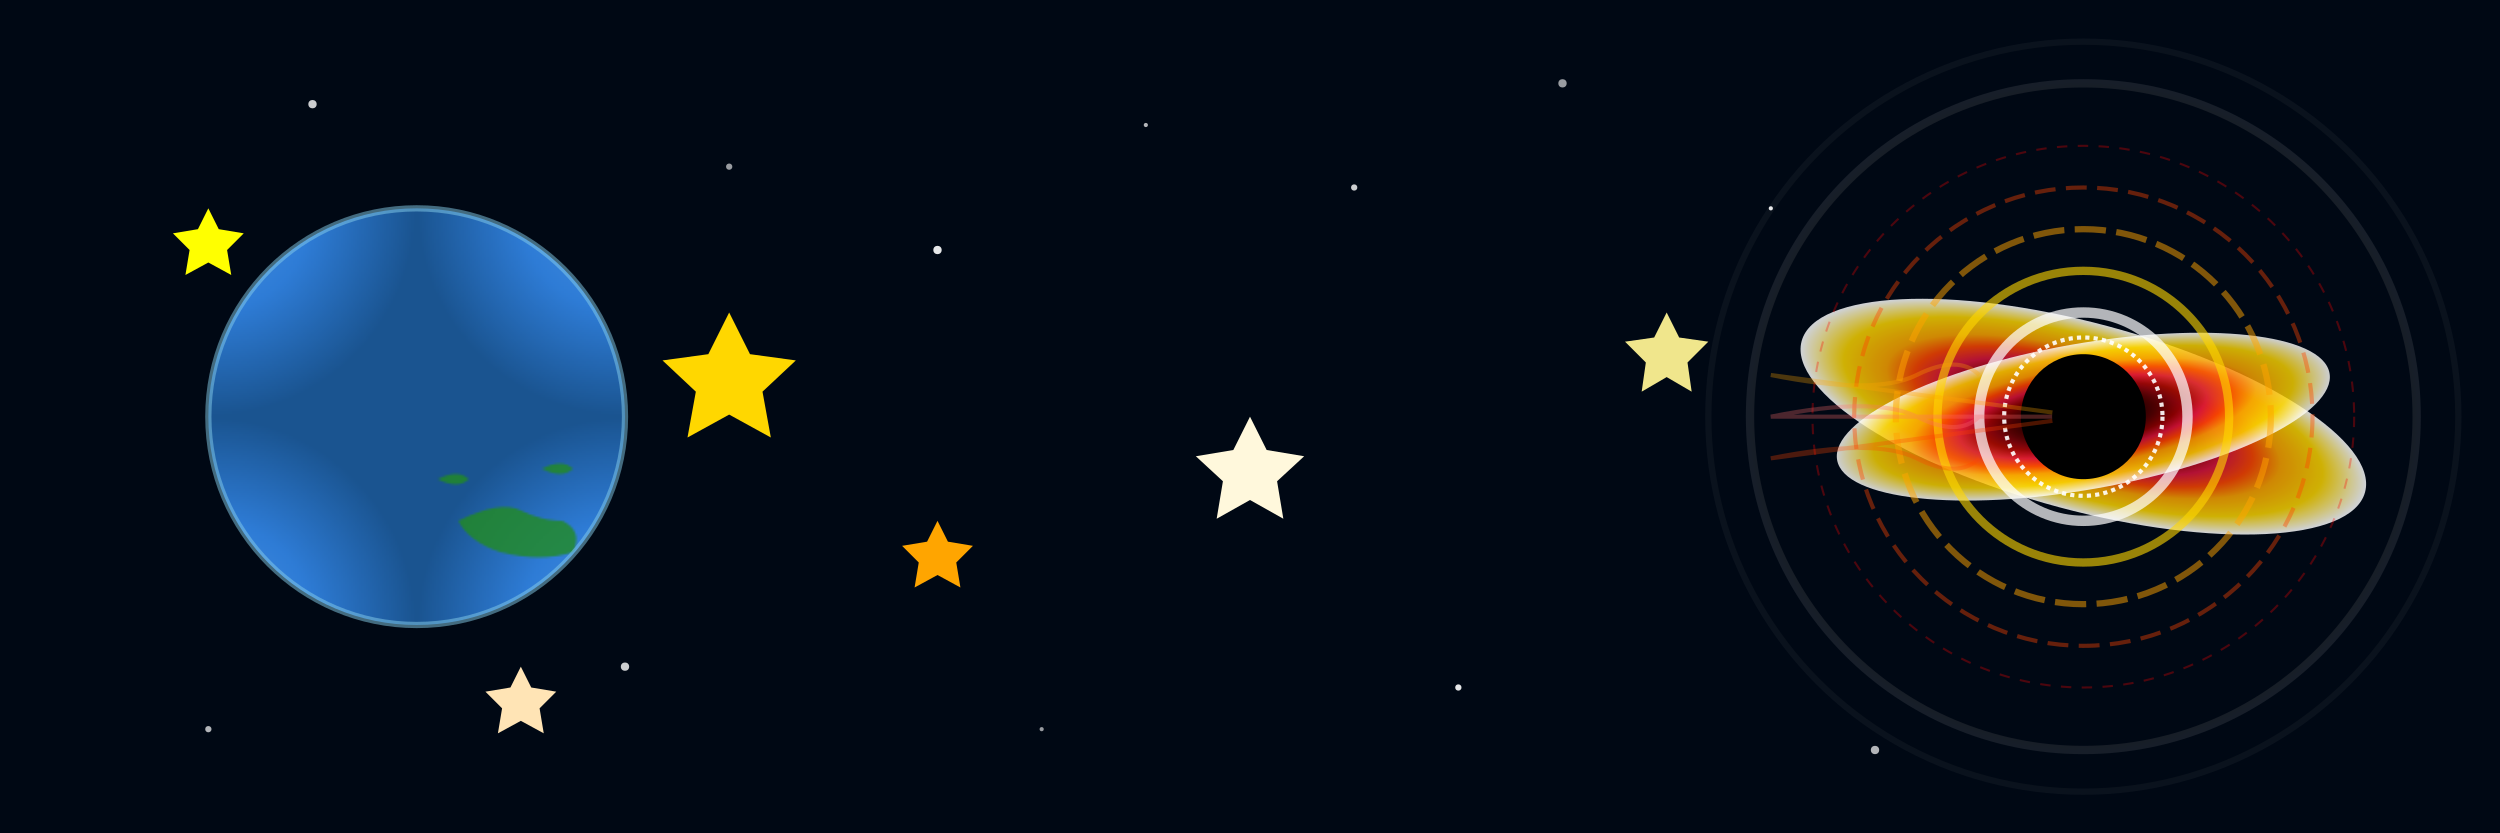 <svg id="AnimLogo" viewBox="0 0 1200 400" xmlns="http://www.w3.org/2000/svg" height="400">
  <!-- Background -->
  <rect width="1200" height="400" fill="#000814" />
  
  <!-- Background stars (small dots) -->
  <circle cx="150" cy="50" r="2" fill="white" opacity="0.8"/>
  <circle cx="350" cy="80" r="1.5" fill="white" opacity="0.6"/>
  <circle cx="450" cy="120" r="2" fill="white" opacity="0.9"/>
  <circle cx="550" cy="60" r="1" fill="white" opacity="0.7"/>
  <circle cx="650" cy="90" r="1.5" fill="white" opacity="0.8"/>
  <circle cx="750" cy="40" r="2" fill="white" opacity="0.6"/>
  <circle cx="850" cy="100" r="1" fill="white" opacity="0.9"/>
  <circle cx="100" cy="350" r="1.5" fill="white" opacity="0.7"/>
  <circle cx="300" cy="320" r="2" fill="white" opacity="0.8"/>
  <circle cx="500" cy="350" r="1" fill="white" opacity="0.6"/>
  <circle cx="700" cy="330" r="1.5" fill="white" opacity="0.9"/>
  <circle cx="900" cy="360" r="2" fill="white" opacity="0.7"/>
  
  <!-- Earth -->
  <defs>
    <radialGradient id="earthGradient">
      <stop offset="0%" stop-color="#4a90e2"/>
      <stop offset="50%" stop-color="#2e7cd6"/>
      <stop offset="100%" stop-color="#1a5490"/>
    </radialGradient>
    <pattern id="earthPattern" x="0" y="0" width="100%" height="100%">
      <rect width="100%" height="100%" fill="url(#earthGradient)"/>
      <!-- Continents -->
      <path d="M20,50 Q40,40 50,45 T70,50 Q80,55 75,65 Q60,70 40,65 Q25,60 20,50" fill="#228b22" opacity="0.8"/>
      <path d="M10,30 Q20,25 25,30 Q20,35 10,30" fill="#228b22" opacity="0.8"/>
      <path d="M60,25 Q70,20 75,25 Q70,30 60,25" fill="#228b22" opacity="0.8"/>
    </pattern>
  </defs>
  <circle cx="200" cy="200" r="100" fill="url(#earthPattern)" />
  <!-- Earth atmosphere glow -->
  <circle cx="200" cy="200" r="100" stroke="#87CEEB" stroke-width="3" fill="none" opacity="0.5"/>
  
  <!-- Stars around Earth -->
  <polygon points="350,150 360,170 382,173 366,188 370,210 350,199 330,210 334,188 318,173 340,170" fill="#FFD700" />
  <polygon points="450,250 455,260 467,262 459,270 461,282 450,276 439,282 441,270 433,262 445,260" fill="#FFA500" />
  <polygon points="100,100 105,110 117,112 109,120 111,132 100,126 89,132 91,120 83,112 95,110" fill="#FFFF00" />
  <polygon points="250,320 255,330 267,332 259,340 261,352 250,346 239,352 241,340 233,332 245,330" fill="#FFE4B5" />
  
  <!-- Medium stars -->
  <polygon points="600,200 608,216 626,219 613,231 616,249 600,240 584,249 587,231 574,219 592,216" fill="#FFF8DC" />
  <polygon points="800,150 806,162 820,164 810,174 812,188 800,181 788,188 790,174 780,164 794,162" fill="#F0E68C" />
  
  <!-- Black hole with concentric circles -->
  <defs>
    <!-- Accretion disk gradient -->
    <radialGradient id="accretionDisk">
      <stop offset="0%" stop-color="#000000"/>
      <stop offset="10%" stop-color="#000000"/>
      <stop offset="20%" stop-color="#1a0000"/>
      <stop offset="30%" stop-color="#4a0000"/>
      <stop offset="40%" stop-color="#8B0000"/>
      <stop offset="50%" stop-color="#DC143C"/>
      <stop offset="60%" stop-color="#FF4500"/>
      <stop offset="70%" stop-color="#FFA500"/>
      <stop offset="85%" stop-color="#FFD700" opacity="0.8"/>
      <stop offset="100%" stop-color="#FFFFFF" opacity="0.3"/>
    </radialGradient>
    
    <!-- Swirling effect filter -->
    <filter id="turbulence">
      <feTurbulence type="fractalNoise" baseFrequency="0.02" numOctaves="3" result="turbulence"/>
      <feComposite in="turbulence" in2="SourceGraphic" operator="multiply"/>
    </filter>
    
    <!-- Distortion filter -->
    <filter id="distort">
      <feTurbulence type="turbulence" baseFrequency="0.01" numOctaves="2" result="turbulence"/>
      <feDisplacementMap in2="turbulence" in="SourceGraphic" scale="10" xChannelSelector="R" yChannelSelector="G"/>
    </filter>
  </defs>
  
  <!-- Gravitational lensing effect background -->
  <ellipse cx="1000" cy="200" rx="180" ry="180" fill="none" stroke="url(#accretionDisk)" stroke-width="3" opacity="0.2" filter="url(#distort)"/>
  <ellipse cx="1000" cy="200" rx="160" ry="160" fill="none" stroke="url(#accretionDisk)" stroke-width="4" opacity="0.3" filter="url(#distort)"/>
  
  <!-- Swirling accretion disk -->
  <g transform="rotate(15 1000 200)">
    <ellipse cx="1000" cy="200" rx="140" ry="45" fill="url(#accretionDisk)" opacity="0.9" filter="url(#turbulence)"/>
  </g>
  <g transform="rotate(-10 1000 200)">
    <ellipse cx="1000" cy="200" rx="120" ry="35" fill="url(#accretionDisk)" opacity="0.8"/>
  </g>
  
  <!-- Intense gravitational waves -->
  <circle cx="1000" cy="200" r="130" stroke="#FF0000" stroke-width="1" fill="none" opacity="0.3" stroke-dasharray="5,5"/>
  <circle cx="1000" cy="200" r="110" stroke="#FF4500" stroke-width="2" fill="none" opacity="0.4" stroke-dasharray="10,5"/>
  <circle cx="1000" cy="200" r="90" stroke="#FFA500" stroke-width="3" fill="none" opacity="0.5" stroke-dasharray="15,5"/>
  <circle cx="1000" cy="200" r="70" stroke="#FFD700" stroke-width="4" fill="none" opacity="0.6"/>
  <circle cx="1000" cy="200" r="50" stroke="#FFFFFF" stroke-width="5" fill="none" opacity="0.7"/>
  
  <!-- Photon sphere -->
  <circle cx="1000" cy="200" r="38" stroke="#FFFFFF" stroke-width="2" fill="none" opacity="0.9" stroke-dasharray="2,2">
    <animateTransform attributeName="transform" type="rotate" from="0 1000 200" to="360 1000 200" dur="20s" repeatCount="indefinite"/>
  </circle>
  
  <!-- Event horizon with absolute darkness -->
  <circle cx="1000" cy="200" r="30" fill="#000000"/>
  <circle cx="1000" cy="200" r="25" fill="#000000" opacity="1"/>
  
  <!-- Gravitational distortion rays -->
  <path d="M1000,200 L850,200 Q900,190 920,200 T950,200" stroke="#FF6B6B" stroke-width="2" fill="none" opacity="0.3"/>
  <path d="M1000,200 L850,220 Q900,210 920,220 T950,220" stroke="#FF4500" stroke-width="2" fill="none" opacity="0.3"/>
  <path d="M1000,200 L850,180 Q900,190 920,180 T950,180" stroke="#FFA500" stroke-width="2" fill="none" opacity="0.3"/>
  
  <!-- Jets of energy -->
  <path d="M1000,170 L1000,50" stroke="url(#accretionDisk)" stroke-width="3" opacity="0.4"/>
  <path d="M1000,230 L1000,350" stroke="url(#accretionDisk)" stroke-width="3" opacity="0.4"/>
  
  <!-- Singularity - absolute void -->
  <circle cx="1000" cy="200" r="15" fill="#000000"/>
  <circle cx="1000" cy="200" r="8" fill="#000000"/>
  <circle cx="1000" cy="200" r="3" fill="#000000"/>
</svg>